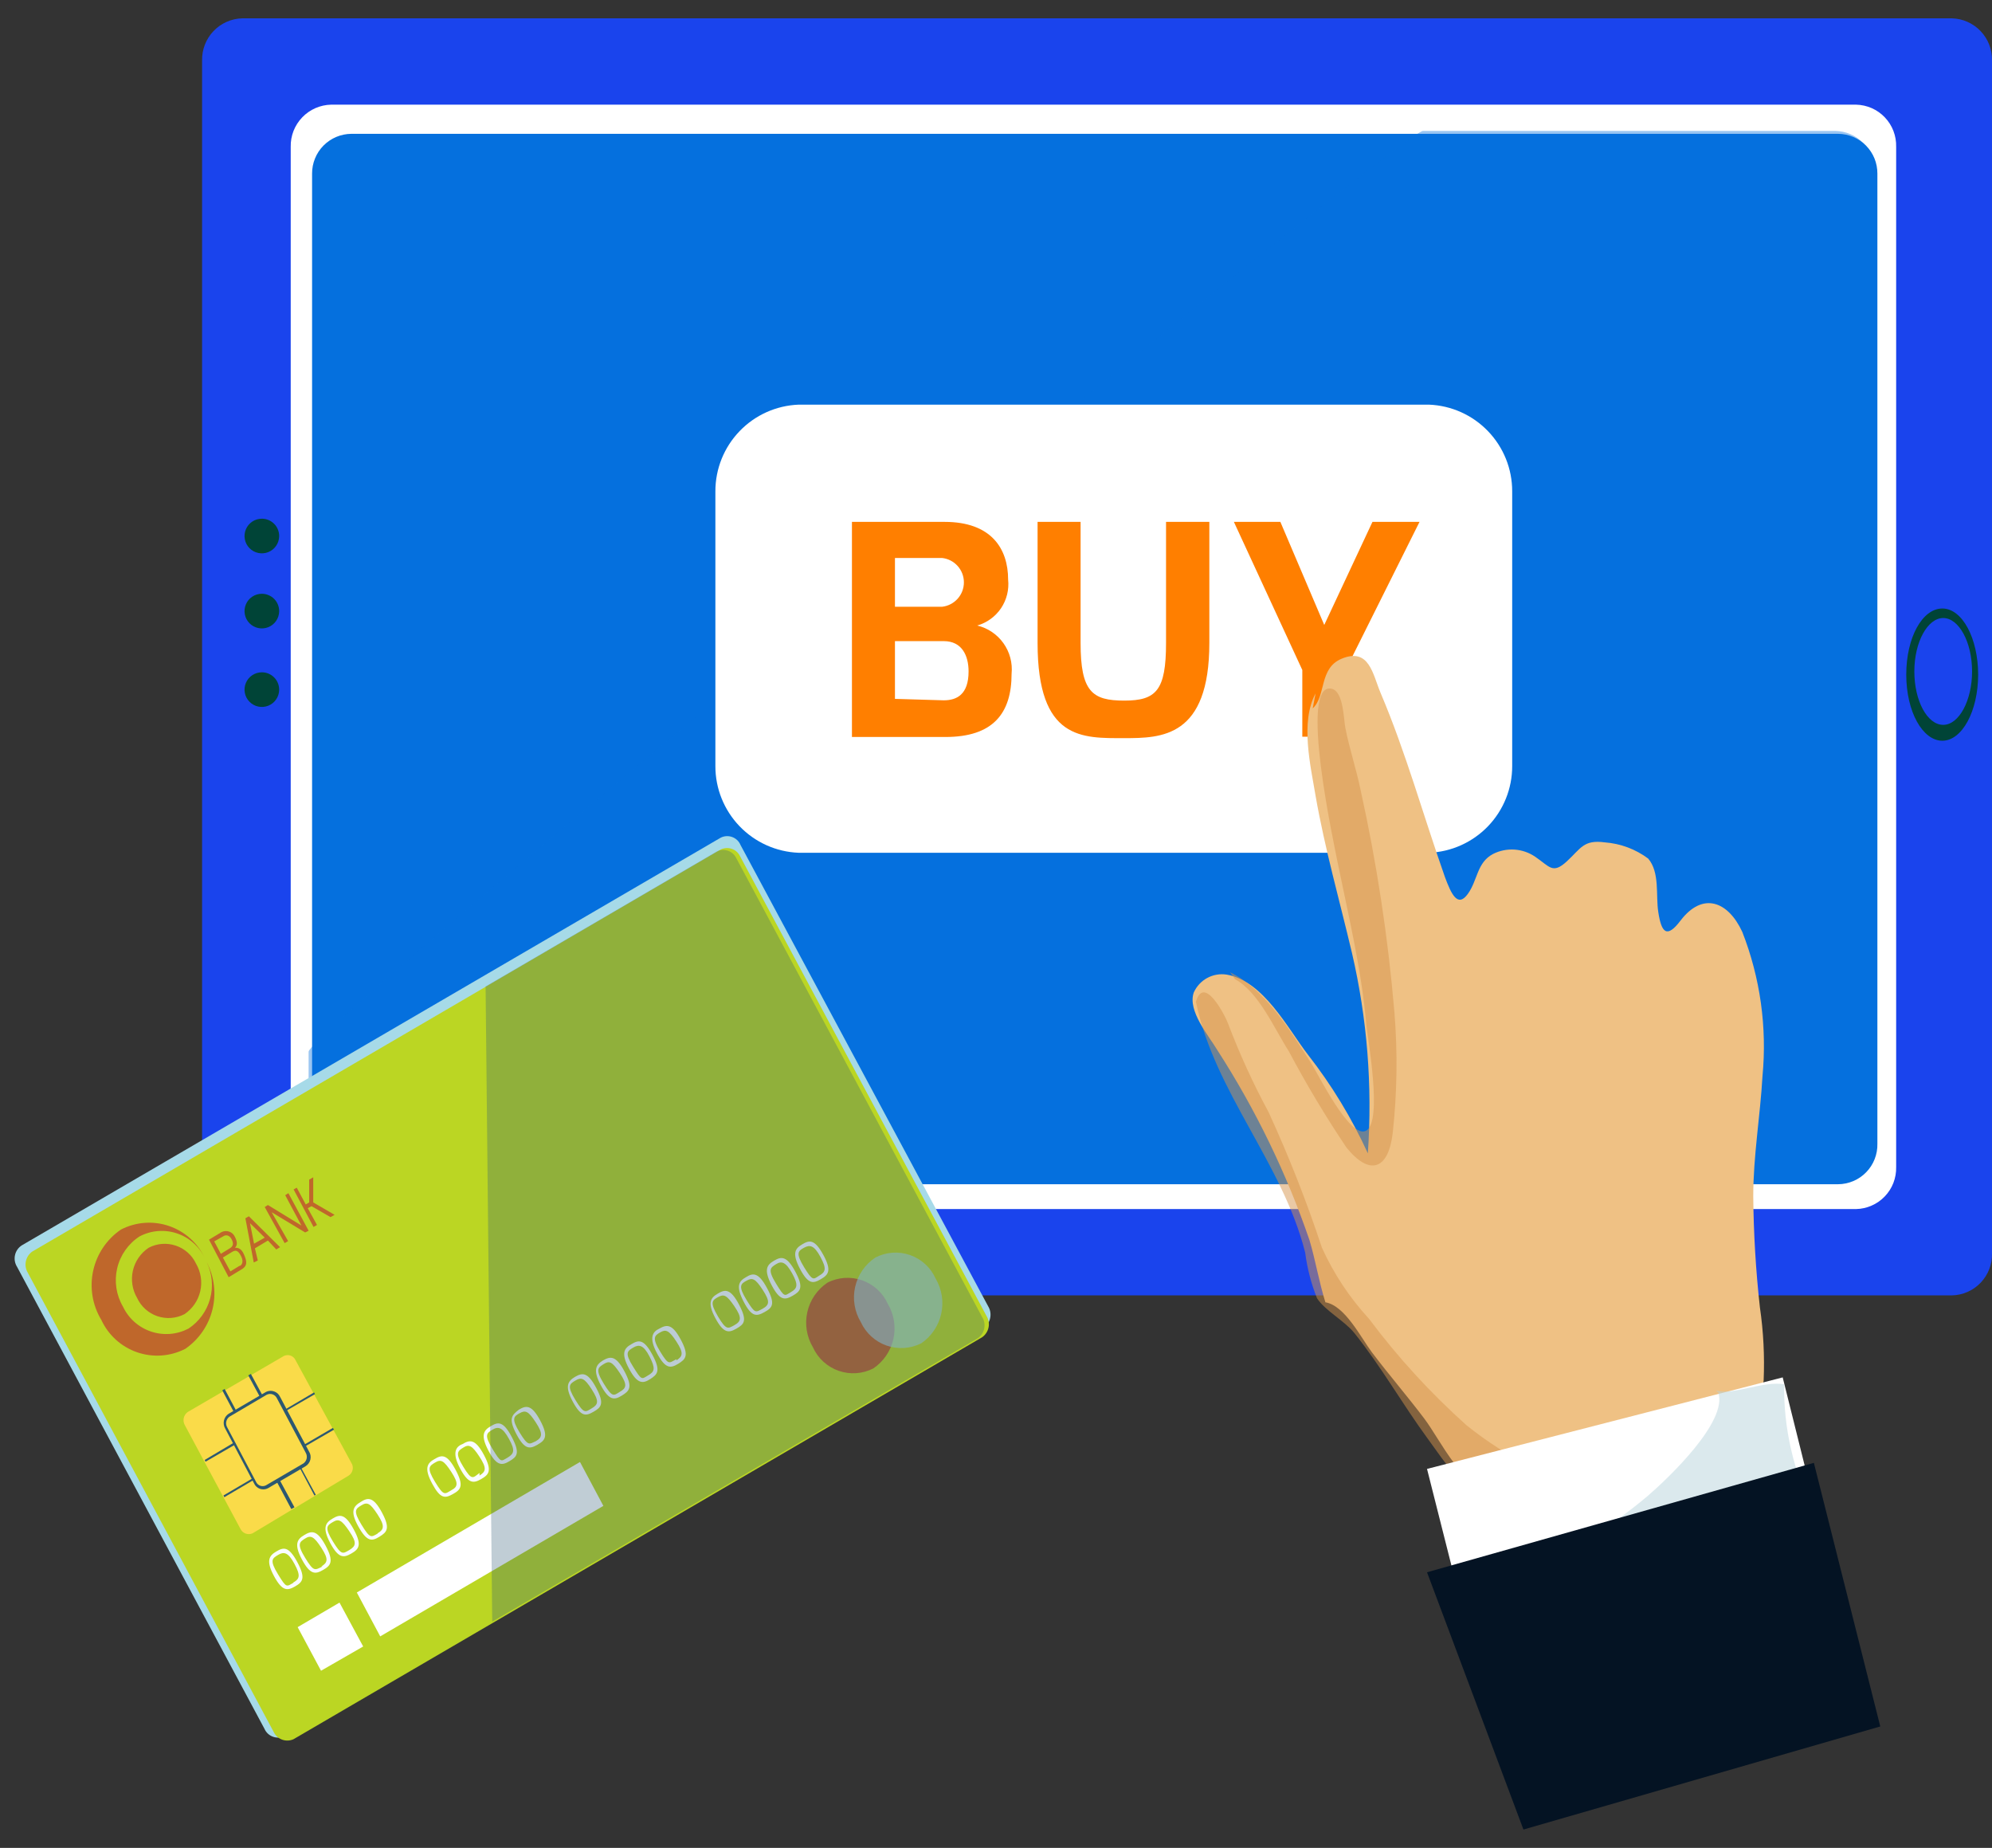<svg width="69" height="64" viewBox="0 0 69 64" fill="none" xmlns="http://www.w3.org/2000/svg">
<rect x="0" y="0" width="69" height="64" fill="#333333" stroke="none"/>
<path d="M69 43.405C69.005 43.592 68.974 43.779 68.906 43.954C68.839 44.129 68.738 44.288 68.609 44.424C68.48 44.56 68.325 44.669 68.154 44.744C67.982 44.82 67.797 44.861 67.61 44.865H8.39C8.203 44.861 8.018 44.82 7.846 44.744C7.675 44.669 7.52 44.56 7.391 44.424C7.262 44.288 7.161 44.129 7.094 43.954C7.027 43.779 6.995 43.592 7 43.405V2.095C6.992 1.717 7.134 1.352 7.394 1.078C7.654 0.805 8.012 0.645 8.39 0.635H67.61C67.988 0.645 68.346 0.805 68.606 1.078C68.867 1.352 69.008 1.717 69 2.095V43.405Z" fill="#1A44ED"/>
<path d="M65.68 40.425C65.684 40.611 65.651 40.797 65.584 40.971C65.516 41.145 65.415 41.303 65.285 41.438C65.156 41.573 65.002 41.681 64.831 41.755C64.66 41.831 64.477 41.871 64.29 41.875H11.47C11.092 41.867 10.733 41.71 10.471 41.439C10.209 41.167 10.065 40.803 10.07 40.425V5.085C10.066 4.897 10.099 4.71 10.167 4.535C10.236 4.36 10.338 4.201 10.468 4.065C10.598 3.929 10.753 3.821 10.925 3.745C11.097 3.67 11.282 3.629 11.47 3.625H64.29C64.477 3.629 64.662 3.67 64.834 3.745C65.005 3.821 65.16 3.93 65.289 4.066C65.418 4.201 65.519 4.361 65.586 4.536C65.653 4.711 65.685 4.898 65.68 5.085V40.425Z" fill="white"/>
<path d="M65.03 39.615C65.034 39.796 65.002 39.977 64.935 40.146C64.869 40.315 64.77 40.469 64.643 40.599C64.516 40.73 64.365 40.834 64.198 40.905C64.031 40.976 63.852 41.014 63.67 41.015H12.17C11.99 41.014 11.812 40.977 11.646 40.907C11.481 40.837 11.331 40.735 11.204 40.606C11.078 40.478 10.978 40.327 10.911 40.16C10.843 39.993 10.809 39.815 10.81 39.635V6.015C10.809 5.835 10.843 5.656 10.911 5.49C10.978 5.323 11.078 5.171 11.204 5.043C11.331 4.915 11.481 4.813 11.646 4.743C11.812 4.673 11.99 4.636 12.17 4.635H63.67C63.85 4.636 64.028 4.673 64.194 4.743C64.359 4.813 64.51 4.915 64.636 5.043C64.762 5.171 64.862 5.323 64.93 5.49C64.997 5.656 65.031 5.835 65.03 6.015V39.615Z" fill="#0570DE"/>
<path d="M68.52 23.365C68.52 24.635 67.96 25.655 67.28 25.655C66.6 25.655 66.03 24.655 66.03 23.365C66.03 22.075 66.59 21.075 67.28 21.075C67.97 21.075 68.52 22.105 68.52 23.365Z" fill="#004437"/>
<path d="M68.31 23.255C68.31 24.255 67.86 25.105 67.31 25.105C66.76 25.105 66.31 24.275 66.31 23.255C66.31 22.235 66.77 21.405 67.31 21.405C67.85 21.405 68.31 22.235 68.31 23.255Z" fill="#1A44ED"/>
<g style="mix-blend-mode:multiply" opacity="0.4">
<path d="M64.93 39.505C64.931 39.685 64.897 39.863 64.83 40.03C64.762 40.196 64.662 40.348 64.536 40.476C64.41 40.605 64.259 40.706 64.094 40.777C63.928 40.847 63.75 40.883 63.57 40.885H12.05C11.87 40.883 11.692 40.847 11.527 40.777C11.361 40.706 11.21 40.605 11.084 40.476C10.958 40.348 10.858 40.196 10.79 40.03C10.723 39.863 10.689 39.685 10.69 39.505V36.425C10.69 35.665 48.54 4.535 49.29 4.535H63.57C63.934 4.54 64.282 4.689 64.537 4.949C64.791 5.21 64.933 5.56 64.93 5.925V39.505Z" fill="#0570DE"/>
</g>
<path d="M9.67 18.575C9.668 18.693 9.631 18.808 9.564 18.905C9.497 19.003 9.403 19.078 9.293 19.122C9.183 19.166 9.063 19.176 8.947 19.152C8.831 19.128 8.725 19.07 8.642 18.986C8.559 18.901 8.503 18.794 8.481 18.678C8.459 18.562 8.471 18.442 8.517 18.333C8.562 18.224 8.639 18.131 8.738 18.065C8.836 18 8.952 17.965 9.07 17.965C9.15 17.965 9.229 17.981 9.302 18.011C9.375 18.042 9.442 18.087 9.498 18.144C9.554 18.201 9.598 18.268 9.627 18.342C9.657 18.416 9.671 18.495 9.67 18.575Z" fill="#004437"/>
<path d="M9.67 21.175C9.668 21.293 9.631 21.408 9.564 21.506C9.497 21.603 9.403 21.678 9.293 21.722C9.183 21.766 9.063 21.776 8.947 21.752C8.831 21.728 8.725 21.67 8.642 21.586C8.559 21.501 8.503 21.395 8.481 21.278C8.459 21.162 8.471 21.042 8.517 20.933C8.562 20.824 8.639 20.731 8.738 20.665C8.836 20.6 8.952 20.565 9.07 20.565C9.15 20.565 9.229 20.581 9.302 20.612C9.375 20.642 9.442 20.687 9.498 20.744C9.554 20.801 9.598 20.868 9.627 20.942C9.657 21.016 9.671 21.095 9.67 21.175Z" fill="#004437"/>
<path d="M9.67 23.895C9.668 24.013 9.631 24.128 9.564 24.225C9.497 24.323 9.403 24.398 9.293 24.442C9.183 24.486 9.063 24.496 8.947 24.472C8.831 24.448 8.725 24.39 8.642 24.305C8.559 24.221 8.503 24.114 8.481 23.998C8.459 23.882 8.471 23.762 8.517 23.653C8.562 23.544 8.639 23.451 8.738 23.385C8.836 23.32 8.952 23.285 9.07 23.285C9.15 23.285 9.229 23.3 9.302 23.331C9.375 23.362 9.442 23.407 9.498 23.464C9.554 23.521 9.598 23.588 9.627 23.662C9.657 23.736 9.671 23.815 9.67 23.895Z" fill="#004437"/>
<path d="M34.23 45.245C34.304 45.367 34.328 45.512 34.298 45.651C34.269 45.791 34.187 45.913 34.07 45.995L9.86 60.125C9.798 60.156 9.73 60.175 9.661 60.18C9.591 60.184 9.522 60.175 9.456 60.151C9.39 60.128 9.33 60.091 9.279 60.044C9.228 59.996 9.188 59.938 9.16 59.875L0.59 43.875C0.514 43.755 0.489 43.61 0.519 43.472C0.549 43.334 0.632 43.212 0.75 43.135L24.96 29.015C25.021 28.983 25.088 28.965 25.157 28.96C25.226 28.956 25.295 28.965 25.36 28.989C25.424 29.012 25.484 29.049 25.534 29.096C25.584 29.144 25.623 29.201 25.65 29.265L34.23 45.245Z" fill="#A6DAE8"/>
<path d="M34.17 45.575C34.244 45.694 34.27 45.837 34.242 45.975C34.214 46.112 34.135 46.234 34.02 46.315L10.17 60.235C10.045 60.293 9.903 60.299 9.773 60.252C9.644 60.206 9.539 60.109 9.48 59.985L0.96 44.075C0.89 43.956 0.867 43.814 0.897 43.679C0.927 43.543 1.006 43.424 1.12 43.345L24.96 29.425C25.02 29.395 25.086 29.377 25.153 29.373C25.22 29.368 25.288 29.378 25.351 29.4C25.415 29.422 25.473 29.457 25.523 29.503C25.572 29.549 25.612 29.604 25.64 29.665L34.17 45.575Z" fill="#BBD623"/>
<path d="M6.53 46.015C6.332 46.118 6.115 46.181 5.892 46.199C5.669 46.216 5.445 46.189 5.233 46.118C5.021 46.047 4.826 45.934 4.658 45.786C4.491 45.637 4.356 45.457 4.26 45.255C4.025 44.854 3.953 44.378 4.059 43.926C4.165 43.473 4.441 43.079 4.83 42.825C5.028 42.719 5.245 42.656 5.468 42.637C5.691 42.619 5.916 42.646 6.128 42.717C6.341 42.788 6.536 42.902 6.703 43.051C6.87 43.2 7.005 43.382 7.1 43.585C6.979 43.324 6.807 43.09 6.594 42.897C6.381 42.704 6.13 42.557 5.858 42.463C5.587 42.37 5.299 42.332 5.012 42.353C4.725 42.374 4.446 42.453 4.19 42.585C3.698 42.92 3.353 43.432 3.227 44.014C3.1 44.596 3.202 45.205 3.51 45.715C3.631 45.976 3.803 46.209 4.016 46.402C4.229 46.595 4.48 46.742 4.751 46.836C5.023 46.929 5.311 46.967 5.598 46.946C5.885 46.925 6.164 46.846 6.42 46.715C6.889 46.391 7.222 45.908 7.359 45.355C7.495 44.802 7.424 44.219 7.16 43.715C7.351 44.109 7.393 44.56 7.277 44.983C7.161 45.406 6.896 45.773 6.53 46.015Z" fill="#BF672B"/>
<path d="M12.17 50.665C12.216 50.735 12.232 50.821 12.215 50.903C12.198 50.986 12.15 51.058 12.08 51.105L8.75 53.105C8.674 53.139 8.588 53.143 8.51 53.115C8.431 53.087 8.367 53.03 8.33 52.955L6.4 49.355C6.359 49.281 6.347 49.194 6.365 49.111C6.384 49.028 6.432 48.955 6.5 48.905L9.83 46.965C9.867 46.947 9.906 46.936 9.947 46.934C9.988 46.931 10.029 46.937 10.067 46.951C10.106 46.965 10.141 46.987 10.171 47.015C10.2 47.043 10.224 47.077 10.24 47.115L12.17 50.665Z" fill="#FADB49"/>
<path d="M10.58 50.785L9.28 51.545C9.238 51.567 9.191 51.58 9.144 51.583C9.096 51.586 9.048 51.58 9.003 51.564C8.958 51.548 8.917 51.523 8.882 51.49C8.847 51.458 8.819 51.419 8.8 51.375L7.8 49.475C7.751 49.391 7.736 49.291 7.758 49.196C7.78 49.101 7.838 49.018 7.92 48.965L9.22 48.205C9.263 48.185 9.309 48.173 9.356 48.17C9.403 48.168 9.451 48.175 9.495 48.191C9.54 48.206 9.581 48.231 9.616 48.262C9.651 48.294 9.68 48.332 9.7 48.375L10.7 50.265C10.727 50.307 10.746 50.354 10.755 50.403C10.763 50.452 10.762 50.502 10.751 50.551C10.74 50.599 10.719 50.645 10.689 50.685C10.66 50.725 10.623 50.759 10.58 50.785ZM7.95 49.065C7.893 49.105 7.853 49.166 7.838 49.234C7.823 49.303 7.835 49.374 7.87 49.435L8.87 51.325C8.884 51.356 8.904 51.383 8.929 51.406C8.954 51.429 8.983 51.446 9.014 51.457C9.046 51.469 9.08 51.473 9.114 51.471C9.147 51.469 9.18 51.46 9.21 51.445L10.51 50.685C10.567 50.645 10.607 50.584 10.622 50.516C10.637 50.447 10.625 50.376 10.59 50.315L9.59 48.425C9.575 48.394 9.554 48.366 9.528 48.343C9.503 48.321 9.473 48.303 9.44 48.292C9.408 48.281 9.373 48.276 9.339 48.278C9.304 48.281 9.271 48.29 9.24 48.305L7.95 49.065Z" fill="#2C5871"/>
<path d="M8.18 48.855L8.1 48.905L7.7 48.155L7.78 48.105L8.18 48.855Z" fill="#2C5871"/>
<path d="M9.09 48.325L9 48.375L8.6 47.635L8.69 47.585L9.09 48.325Z" fill="#2C5871"/>
<path d="M8.14 50.035L7.12 50.625L7.09 50.565L8.1 49.965L8.14 50.035Z" fill="#2C5871"/>
<path d="M8.79 51.255L7.77 51.855L7.74 51.795L8.76 51.195L8.79 51.255Z" fill="#2C5871"/>
<path d="M10.2 52.205L10.09 52.265L9.58 51.305L9.68 51.245L10.2 52.205Z" fill="#2C5871"/>
<path d="M10.94 51.775L10.89 51.795L10.38 50.835L10.42 50.815L10.94 51.775Z" fill="#2C5871"/>
<path d="M10.91 48.285L9.89 48.875L9.86 48.825L10.88 48.225L10.91 48.285Z" fill="#2C5871"/>
<path d="M11.57 49.515L10.55 50.105L10.52 50.045L11.53 49.455L11.57 49.515Z" fill="#2C5871"/>
<path d="M7.24 42.935L7.67 42.675C7.712 42.653 7.757 42.641 7.804 42.638C7.851 42.634 7.898 42.641 7.942 42.657C7.986 42.673 8.027 42.698 8.061 42.73C8.095 42.763 8.122 42.802 8.14 42.845C8.21 42.985 8.24 43.115 8.14 43.215C8.22 43.215 8.35 43.215 8.45 43.445C8.55 43.675 8.59 43.845 8.35 43.975L7.92 44.235L7.24 42.935ZM7.96 43.235C8.08 43.165 8.1 43.065 8.02 42.915C7.94 42.765 7.81 42.765 7.74 42.815L7.42 42.995L7.65 43.425L7.96 43.235ZM8.29 43.845C8.36 43.845 8.46 43.715 8.35 43.505C8.24 43.295 8.16 43.285 8.03 43.365L7.72 43.555L7.98 44.035L8.29 43.845Z" fill="#BF672B"/>
<path d="M8.5 42.195L8.62 42.125L9.7 43.195L9.57 43.275L9.28 42.965L8.83 43.235L8.93 43.655L8.79 43.725L8.5 42.195ZM9.17 42.865L8.66 42.365L8.8 43.075L9.17 42.865Z" fill="#BF672B"/>
<path d="M9.17 41.805L9.28 41.735L10.44 42.445L9.88 41.395L9.99 41.325L10.69 42.625L10.57 42.685L9.41 41.985L9.98 42.985L9.86 43.055L9.17 41.805Z" fill="#BF672B"/>
<path d="M10.17 41.195L10.28 41.135L10.59 41.715L10.71 41.645V40.855L10.85 40.775V41.645L11.59 42.075L11.45 42.155L10.79 41.775L10.66 41.845L10.98 42.425L10.86 42.495L10.17 41.195Z" fill="#BF672B"/>
<path d="M12.58 57.025L11.12 57.865L10.31 56.355L11.76 55.505L12.58 57.025Z" fill="white"/>
<path d="M20.9 52.155L13.17 56.675L12.36 55.155L20.09 50.635L20.9 52.155Z" fill="white"/>
<path d="M6.79 43.765C6.959 44.053 7.011 44.394 6.937 44.719C6.863 45.044 6.667 45.329 6.39 45.515C6.246 45.589 6.089 45.634 5.927 45.646C5.766 45.658 5.604 45.637 5.45 45.585C5.297 45.533 5.156 45.45 5.036 45.342C4.915 45.233 4.818 45.102 4.75 44.955C4.582 44.669 4.53 44.329 4.604 44.005C4.678 43.682 4.874 43.399 5.15 43.215C5.293 43.14 5.45 43.095 5.611 43.082C5.772 43.07 5.934 43.09 6.087 43.141C6.24 43.192 6.381 43.274 6.502 43.381C6.623 43.488 6.721 43.619 6.79 43.765Z" fill="#BF672B"/>
<path d="M9.57 53.735C9.82 53.585 10 53.545 10.3 54.105C10.6 54.665 10.48 54.795 10.22 54.945C9.96 55.095 9.78 55.125 9.49 54.585C9.2 54.045 9.33 53.875 9.57 53.735ZM10.15 54.815C10.38 54.685 10.42 54.575 10.2 54.165C9.98 53.755 9.83 53.735 9.63 53.855C9.43 53.975 9.33 54.035 9.63 54.525C9.93 55.015 9.92 54.955 10.17 54.815H10.15Z" fill="#FAFDFF"/>
<path d="M10.54 53.165C10.79 53.015 10.98 52.975 11.28 53.535C11.58 54.095 11.45 54.225 11.19 54.375C10.93 54.525 10.75 54.555 10.46 54.015C10.17 53.475 10.3 53.305 10.54 53.165ZM11.13 54.255C11.35 54.115 11.39 54.005 11.13 53.605C10.87 53.205 10.76 53.165 10.57 53.285C10.38 53.405 10.27 53.465 10.57 53.955C10.87 54.445 10.9 54.385 11.17 54.255H11.13Z" fill="#FAFDFF"/>
<path d="M11.52 52.595C11.77 52.445 11.95 52.415 12.25 52.965C12.55 53.515 12.43 53.655 12.17 53.805C11.91 53.955 11.73 53.985 11.44 53.445C11.15 52.905 11.28 52.735 11.52 52.595ZM12.1 53.685C12.33 53.545 12.37 53.435 12.1 53.035C11.83 52.635 11.73 52.595 11.53 52.715C11.33 52.835 11.23 52.895 11.53 53.385C11.83 53.875 11.87 53.815 12.1 53.685Z" fill="#FAFDFF"/>
<path d="M12.5 52.015C12.74 51.865 12.93 51.825 13.23 52.385C13.53 52.945 13.4 53.065 13.14 53.225C12.88 53.385 12.71 53.405 12.41 52.865C12.11 52.325 12.25 52.165 12.5 52.015ZM13.08 53.105C13.3 52.975 13.34 52.855 13.08 52.455C12.82 52.055 12.72 52.015 12.52 52.135C12.32 52.255 12.22 52.315 12.52 52.805C12.82 53.295 12.85 53.245 13.08 53.115V53.105Z" fill="#FAFDFF"/>
<path d="M15.05 50.535C15.3 50.385 15.48 50.345 15.78 50.905C16.08 51.465 15.96 51.595 15.69 51.745C15.42 51.895 15.26 51.925 14.97 51.385C14.68 50.845 14.8 50.675 15.05 50.535ZM15.63 51.615C15.86 51.495 15.89 51.375 15.63 50.975C15.37 50.575 15.27 50.535 15.07 50.655C14.87 50.775 14.77 50.835 15.07 51.325C15.37 51.815 15.4 51.755 15.63 51.615Z" fill="#FAFDFF"/>
<path d="M16.02 50.015C16.27 49.865 16.46 49.825 16.76 50.385C17.06 50.945 16.93 51.075 16.67 51.225C16.41 51.375 16.23 51.405 15.94 50.865C15.65 50.325 15.78 50.105 16.02 50.015ZM16.61 51.105C16.83 50.965 16.87 50.855 16.61 50.455C16.35 50.055 16.24 50.015 16.05 50.135C15.86 50.255 15.75 50.315 16.05 50.805C16.35 51.295 16.38 51.185 16.61 51.015V51.105Z" fill="#FAFDFF"/>
<path d="M17 49.395C17.25 49.245 17.43 49.205 17.73 49.775C18.03 50.345 17.9 50.455 17.65 50.605C17.4 50.755 17.21 50.795 16.92 50.245C16.63 49.695 16.76 49.535 17 49.395ZM17.58 50.485C17.81 50.345 17.85 50.235 17.63 49.835C17.41 49.435 17.26 49.395 17.06 49.515C16.86 49.635 16.76 49.695 17.06 50.185C17.36 50.675 17.35 50.615 17.58 50.485Z" fill="#FAFDFF"/>
<path d="M17.97 48.825C18.22 48.675 18.41 48.635 18.71 49.195C19.01 49.755 18.88 49.885 18.62 50.035C18.36 50.185 18.18 50.225 17.89 49.675C17.6 49.125 17.73 49.015 17.97 48.825ZM18.56 49.915C18.78 49.785 18.82 49.665 18.56 49.265C18.3 48.865 18.2 48.835 18 48.945C17.8 49.055 17.7 49.125 18 49.615C18.3 50.105 18.33 50.015 18.56 49.915Z" fill="#FAFDFF"/>
<path d="M19.92 47.685C20.17 47.545 20.35 47.505 20.65 48.065C20.95 48.625 20.82 48.745 20.56 48.895C20.3 49.045 20.13 49.085 19.84 48.545C19.55 48.005 19.67 47.835 19.92 47.685ZM20.5 48.775C20.72 48.645 20.76 48.535 20.5 48.125C20.24 47.715 20.13 47.695 19.93 47.815C19.73 47.935 19.63 47.995 19.93 48.485C20.23 48.975 20.27 48.915 20.5 48.775Z" fill="#FAFDFF"/>
<path d="M20.89 47.115C21.14 46.975 21.33 46.935 21.63 47.495C21.93 48.055 21.8 48.175 21.54 48.335C21.28 48.495 21.1 48.515 20.81 47.975C20.52 47.435 20.65 47.265 20.89 47.115ZM21.47 48.205C21.7 48.075 21.74 47.965 21.47 47.555C21.2 47.145 21.1 47.125 20.91 47.245C20.72 47.365 20.61 47.425 20.91 47.915C21.21 48.405 21.25 48.345 21.47 48.205Z" fill="#FAFDFF"/>
<path d="M21.87 46.555C22.12 46.405 22.3 46.365 22.6 46.925C22.9 47.485 22.77 47.605 22.52 47.765C22.27 47.925 22.08 47.945 21.79 47.405C21.5 46.865 21.62 46.695 21.87 46.555ZM22.45 47.635C22.68 47.505 22.71 47.395 22.5 46.985C22.29 46.575 22.13 46.555 21.93 46.675C21.73 46.795 21.63 46.855 21.93 47.335C22.23 47.815 22.22 47.775 22.45 47.635Z" fill="#FAFDFF"/>
<path d="M22.84 46.015C23.09 45.875 23.28 45.835 23.58 46.395C23.88 46.955 23.75 47.075 23.49 47.235C23.23 47.395 23.05 47.415 22.76 46.875C22.47 46.335 22.6 46.125 22.84 46.015ZM23.43 47.115C23.65 46.975 23.69 46.865 23.43 46.465C23.17 46.065 23.06 46.035 22.87 46.145C22.68 46.255 22.57 46.325 22.87 46.815C23.17 47.305 23.17 47.205 23.43 47.075V47.115Z" fill="#FAFDFF"/>
<path d="M24.86 44.805C25.11 44.655 25.3 44.615 25.6 45.185C25.9 45.755 25.77 45.865 25.51 46.015C25.25 46.165 25.07 46.195 24.78 45.655C24.49 45.115 24.62 44.945 24.86 44.805ZM25.44 45.895C25.67 45.765 25.71 45.645 25.44 45.245C25.17 44.845 25.07 44.815 24.87 44.925C24.67 45.035 24.58 45.105 24.87 45.595C25.16 46.085 25.22 46.015 25.44 45.895Z" fill="#FAFDFF"/>
<path d="M25.84 44.234C26.08 44.084 26.27 44.055 26.57 44.615C26.87 45.175 26.75 45.294 26.48 45.444C26.21 45.594 26.04 45.625 25.76 45.085C25.48 44.545 25.59 44.374 25.84 44.234ZM26.42 45.325C26.65 45.194 26.68 45.075 26.42 44.675C26.16 44.275 26.06 44.245 25.86 44.355C25.66 44.465 25.56 44.535 25.86 45.025C26.16 45.515 26.17 45.455 26.42 45.325Z" fill="#FAFDFF"/>
<path d="M26.81 43.665C27.06 43.515 27.25 43.485 27.55 44.045C27.85 44.605 27.72 44.725 27.46 44.875C27.2 45.025 27.02 45.065 26.73 44.515C26.44 43.965 26.57 43.805 26.81 43.665ZM27.39 44.755C27.62 44.625 27.66 44.505 27.44 44.105C27.22 43.705 27.07 43.665 26.88 43.785C26.69 43.905 26.58 43.965 26.88 44.455C27.18 44.945 27.17 44.885 27.39 44.755Z" fill="#FAFDFF"/>
<path d="M27.79 43.095C28.04 42.945 28.22 42.915 28.52 43.465C28.82 44.015 28.69 44.155 28.43 44.305C28.17 44.455 28 44.495 27.71 43.945C27.42 43.395 27.55 43.235 27.79 43.095ZM28.37 44.185C28.6 44.055 28.64 43.945 28.42 43.535C28.2 43.125 28.05 43.105 27.85 43.215C27.65 43.325 27.55 43.395 27.85 43.885C28.15 44.375 28.17 44.315 28.37 44.185Z" fill="#FAFDFF"/>
<path d="M30.75 45.155C30.969 45.521 31.039 45.958 30.946 46.374C30.853 46.791 30.604 47.156 30.25 47.395C30.066 47.489 29.864 47.545 29.658 47.559C29.451 47.573 29.244 47.545 29.049 47.477C28.853 47.409 28.674 47.301 28.521 47.162C28.368 47.022 28.245 46.853 28.16 46.665C27.941 46.298 27.871 45.862 27.964 45.445C28.057 45.029 28.306 44.663 28.66 44.425C28.844 44.33 29.046 44.275 29.252 44.26C29.459 44.246 29.666 44.274 29.861 44.342C30.057 44.411 30.236 44.518 30.389 44.657C30.542 44.797 30.665 44.966 30.75 45.155Z" fill="#BF672B"/>
<path opacity="0.6" d="M32.41 44.285C32.626 44.652 32.695 45.088 32.602 45.504C32.509 45.919 32.262 46.285 31.91 46.525C31.726 46.618 31.524 46.672 31.318 46.686C31.112 46.699 30.905 46.671 30.71 46.603C30.515 46.535 30.336 46.428 30.183 46.289C30.03 46.151 29.907 45.982 29.82 45.795C29.599 45.429 29.527 44.992 29.62 44.575C29.714 44.157 29.964 43.792 30.32 43.555C30.504 43.459 30.706 43.402 30.912 43.387C31.119 43.372 31.327 43.4 31.523 43.468C31.718 43.537 31.898 43.644 32.051 43.785C32.203 43.925 32.326 44.095 32.41 44.285Z" fill="#A6DAE8"/>
<g style="mix-blend-mode:multiply" opacity="0.3">
<path d="M24.82 29.495L16.82 34.165L17.05 56.165L33.86 46.355C33.978 46.277 34.062 46.156 34.091 46.017C34.121 45.879 34.096 45.734 34.02 45.615L25.5 29.715C25.47 29.655 25.429 29.602 25.379 29.559C25.328 29.515 25.27 29.482 25.206 29.462C25.143 29.441 25.076 29.434 25.01 29.439C24.944 29.445 24.879 29.464 24.82 29.495Z" fill="#2C5871"/>
</g>
<path d="M52.38 26.535C52.381 27.31 52.081 28.055 51.544 28.615C51.007 29.174 50.275 29.504 49.5 29.535H27.66C26.885 29.504 26.153 29.174 25.616 28.615C25.079 28.055 24.779 27.31 24.78 26.535V17.015C24.779 16.239 25.079 15.494 25.616 14.935C26.153 14.375 26.885 14.046 27.66 14.015H49.5C50.275 14.046 51.007 14.375 51.544 14.935C52.081 15.494 52.381 16.239 52.38 17.015V26.535Z" fill="white"/>
<path d="M29.51 18.075H32.72C34.33 18.075 34.92 18.995 34.92 20.075C34.957 20.423 34.87 20.774 34.675 21.065C34.479 21.355 34.187 21.568 33.85 21.665C34.217 21.752 34.539 21.97 34.758 22.277C34.977 22.584 35.077 22.96 35.04 23.335C35.04 24.715 34.39 25.525 32.75 25.525H29.51V18.075ZM32.63 21.015C32.838 20.992 33.031 20.893 33.171 20.737C33.311 20.581 33.388 20.379 33.388 20.17C33.388 19.96 33.311 19.758 33.171 19.602C33.031 19.446 32.838 19.347 32.63 19.325H31V21.015H32.63ZM32.69 24.255C33.14 24.255 33.55 24.055 33.55 23.255C33.55 22.705 33.32 22.205 32.69 22.205H31V24.205L32.69 24.255Z" fill="#FF7F00"/>
<path d="M35.94 18.075H37.43V22.265C37.43 23.955 37.83 24.265 38.94 24.265C40.05 24.265 40.39 23.915 40.39 22.265V18.075H41.89V22.265C41.89 25.545 40.23 25.565 38.94 25.565C37.49 25.565 35.94 25.645 35.94 22.265V18.075Z" fill="#FF7F00"/>
<path d="M44.35 18.075L45.87 21.645L47.54 18.075H49.17L46.61 23.205V25.515H45.11V23.205L42.74 18.075H44.35Z" fill="#FF7F00"/>
<path d="M45.57 24.015C45.03 25.015 45.4 26.535 45.57 27.565C45.89 29.395 46.4 31.185 46.83 33.005C47.358 35.278 47.543 37.617 47.38 39.945C46.826 38.731 46.131 37.586 45.31 36.535C44.6 35.615 43.77 33.975 42.49 33.755C42.258 33.719 42.021 33.76 41.815 33.872C41.609 33.984 41.446 34.161 41.35 34.375C41.13 35.015 41.86 35.855 42.17 36.375C43.495 38.431 44.566 40.641 45.36 42.955C45.57 43.665 45.69 44.405 45.91 45.105C46.59 45.215 47.15 46.345 47.52 46.835C48.11 47.615 48.74 48.345 49.33 49.125C49.92 49.905 50.68 51.615 51.77 51.655C52.808 51.546 53.821 51.269 54.77 50.835C56.39 50.255 58.1 49.725 59.7 49.005C60.41 48.685 61.01 48.545 61.09 47.815C61.126 46.966 61.083 46.115 60.96 45.275C60.818 43.999 60.742 42.718 60.73 41.435C60.73 40.045 60.97 38.665 61.05 37.275C61.212 35.576 60.972 33.863 60.35 32.275C59.86 31.215 58.98 30.875 58.21 31.885C57.74 32.505 57.55 32.315 57.44 31.585C57.35 31.015 57.5 30.215 57.09 29.735C56.653 29.41 56.133 29.216 55.59 29.175C54.85 29.075 54.76 29.385 54.27 29.835C53.78 30.285 53.68 30.015 53.18 29.675C52.968 29.529 52.72 29.443 52.464 29.425C52.207 29.408 51.95 29.459 51.72 29.575C51.15 29.875 51.19 30.485 50.84 30.965C50.49 31.445 50.27 30.965 50.05 30.375C49.3 28.245 48.7 26.065 47.82 23.995C47.55 23.355 47.43 22.415 46.47 22.815C45.68 23.145 45.94 24.105 45.47 24.535L45.57 24.015Z" fill="#EFC184"/>
<path opacity="0.5" d="M42.78 33.915C43.6 34.355 44.15 35.645 44.64 36.405C45.248 37.552 45.916 38.667 46.64 39.745C47.45 40.745 48.09 40.505 48.24 39.255C48.395 37.86 48.415 36.453 48.3 35.055C48.081 32.468 47.69 29.899 47.13 27.365C46.98 26.635 46.74 25.925 46.6 25.205C46.54 24.895 46.54 23.955 46.13 23.855C44.97 23.585 46.21 29.225 46.33 29.855C46.72 31.765 47.16 33.575 47.33 35.505C47.38 36.005 47.89 38.815 47.33 39.155C46.77 39.495 45.64 37.155 45.4 36.795C44.7 35.705 43.82 34.255 42.61 33.675L42.78 33.915Z" fill="#D6944C"/>
<path opacity="0.5" d="M41.55 34.715C41.55 34.715 41.55 34.625 41.43 34.715C42.07 37.825 44.43 40.285 45.21 43.385C45.279 43.927 45.417 44.458 45.62 44.965C45.9 45.395 46.56 45.735 46.91 46.165C47.84 47.325 48.58 48.635 49.46 49.835C50.14 50.755 50.57 51.615 51.8 51.525C52.16 51.525 53.44 51.525 53.68 51.315C53.92 51.105 53.3 50.925 53.1 50.835C52.282 50.429 51.511 49.936 50.8 49.365C49.554 48.25 48.421 47.014 47.42 45.675C46.749 44.947 46.199 44.116 45.79 43.215C45.262 41.615 44.644 40.045 43.94 38.515C43.407 37.527 42.939 36.505 42.54 35.455C42.43 35.155 41.69 33.725 41.42 34.715H41.55Z" fill="#D6944C"/>
<path d="M62.66 51.355L50.35 54.515L49.43 50.875L61.75 47.705L62.66 51.355Z" fill="white"/>
<path opacity="0.5" d="M59.52 48.235C59.85 49.235 57.8 51.185 57.07 51.815C55.73 52.945 54.22 53.815 52.83 54.895C54.93 54.315 57.02 53.895 59.11 53.365C59.78 53.195 60.41 53.115 61.11 52.955C61.81 52.795 62.21 52.405 62.8 52.315C62.122 50.959 61.779 49.461 61.8 47.945C61.09 47.815 60.05 48.325 59.44 48.165L59.52 48.235Z" fill="#B9D4DD"/>
<path d="M65.13 59.795L52.77 63.365L49.43 54.455L62.83 50.665L65.13 59.795Z" fill="#041323"/>
</svg>
